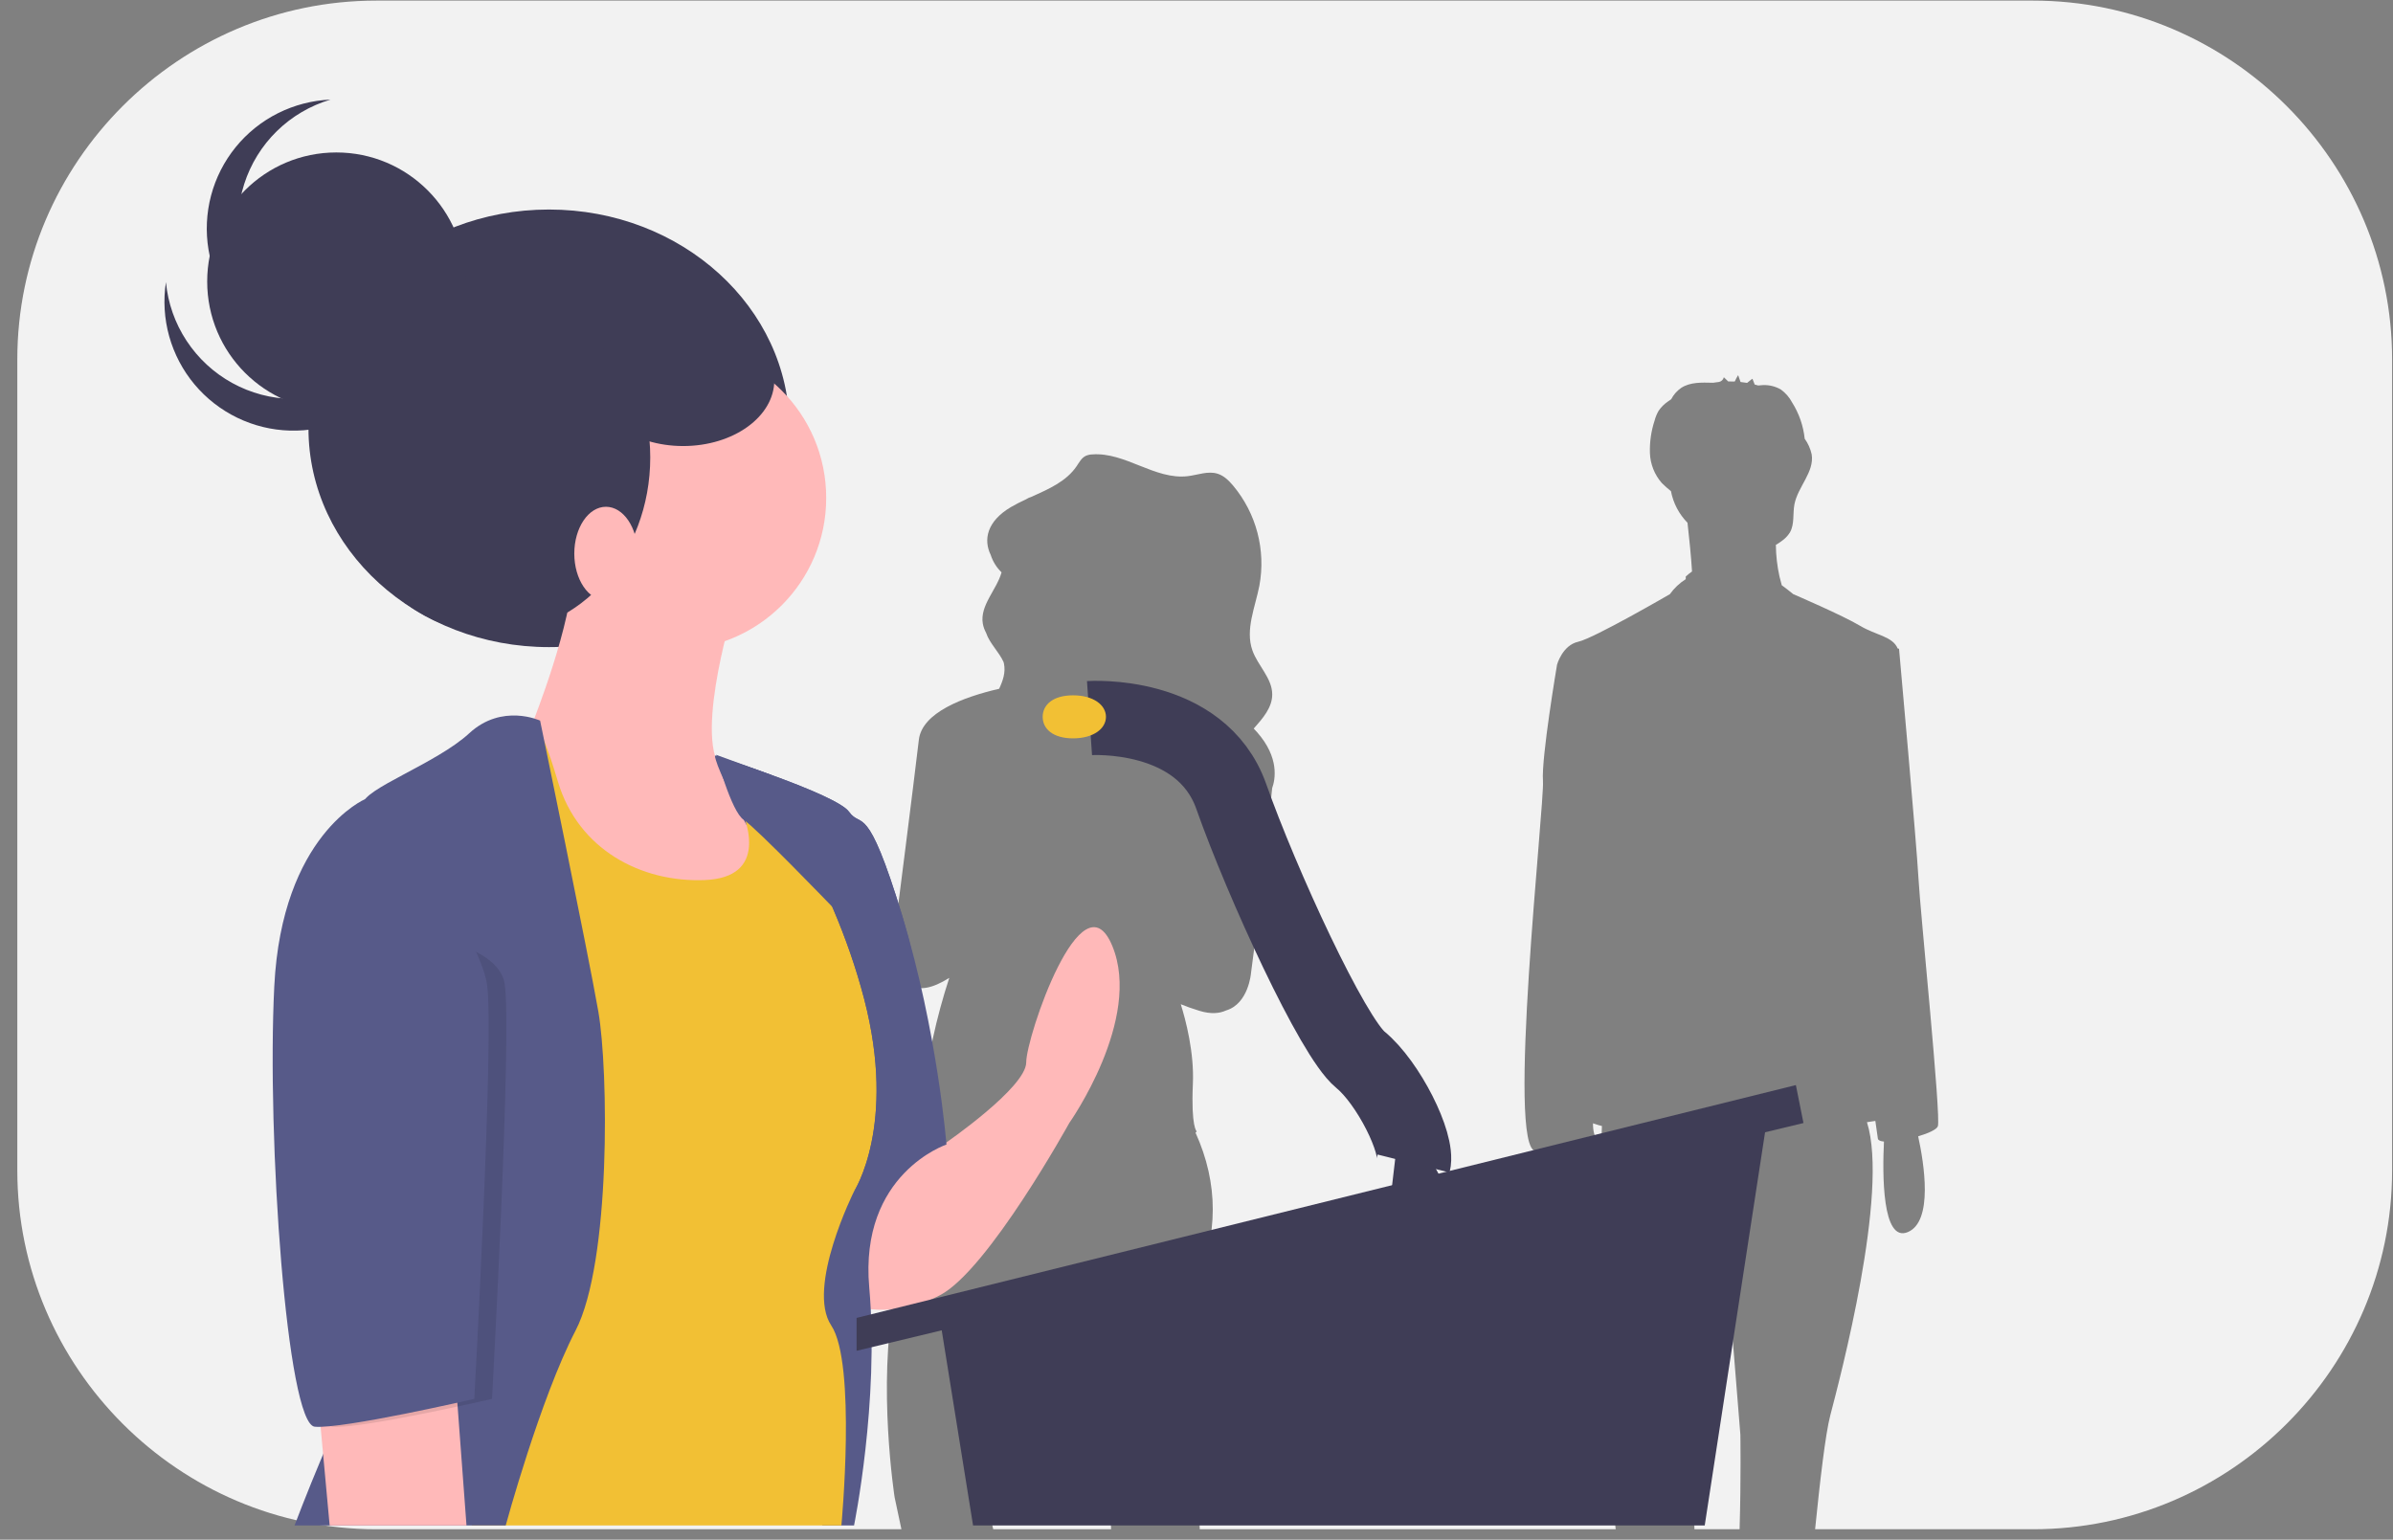 <svg width="115" height="74" viewBox="0 0 115 74" fill="none" xmlns="http://www.w3.org/2000/svg">
<rect x="0" y="0" width="115" height="74" fill="#808080" stroke="none"/>
<g clip-path="url(#clip0)">
<path d="M83.637 68.954L83.044 61.586L81.35 69.378C81.35 69.378 81.372 71.343 81.429 73.497H83.599C83.672 71.035 83.637 68.954 83.637 68.954Z" fill="#F2F2F2"/>
<path d="M53.148 71.575C52.981 70.886 52.863 70.186 52.795 69.48L52.558 66.931C52.459 66.233 52.356 65.618 52.253 65.075C51.498 61.204 50.718 61.065 50.718 61.065C50.685 61.09 50.652 61.118 50.618 61.148C50.527 61.231 50.441 61.321 50.363 61.417C49.121 62.995 48.279 67.088 47.836 69.802C47.592 71.302 47.47 72.381 47.47 72.381C47.47 72.381 47.581 72.841 47.732 73.497H53.398C53.377 72.849 53.293 72.206 53.148 71.575Z" fill="#F2F2F2"/>
<path d="M97.707 0.029H18.082C8.595 0.029 0.832 7.789 0.832 17.274V56.251C0.832 65.736 8.595 73.497 18.082 73.497H43.319L42.993 71.964C42.993 71.964 42.155 66.56 42.993 62.347C43.264 61.025 43.449 59.687 43.549 58.341C43.654 56.822 43.902 55.316 44.291 53.844C44.313 53.759 44.338 53.675 44.361 53.59C44.156 53.535 44.062 53.49 44.11 53.462C44.241 53.385 44.313 53.148 44.349 52.848C44.572 50.86 44.997 48.9 45.619 46.998C44.772 47.529 44.21 47.586 43.842 47.38C42.55 47.027 43.086 44.12 43.086 44.12C43.086 44.12 43.89 37.833 44.157 35.556C44.31 34.248 46.276 33.506 48.016 33.103C48.2 32.71 48.332 32.314 48.248 31.898C48.242 31.87 48.234 31.843 48.227 31.816C48.005 31.325 47.556 30.92 47.387 30.412C47.312 30.274 47.259 30.127 47.231 29.973C47.081 29.101 47.897 28.347 48.132 27.508C47.892 27.276 47.713 26.989 47.611 26.672C47.252 25.937 47.427 25.054 48.578 24.373C48.808 24.237 49.051 24.117 49.299 24.002C49.389 23.944 49.488 23.898 49.592 23.868C50.415 23.495 51.243 23.135 51.736 22.41C51.863 22.223 51.974 22.006 52.18 21.908C52.277 21.867 52.38 21.843 52.485 21.84C54.073 21.718 55.51 23.079 57.089 22.884C57.568 22.825 58.056 22.623 58.516 22.768C58.818 22.863 59.053 23.095 59.256 23.335C59.808 23.994 60.208 24.766 60.427 25.597C60.646 26.428 60.678 27.298 60.523 28.143C60.322 29.183 59.835 30.256 60.186 31.256C60.444 31.992 61.135 32.589 61.139 33.367C61.143 34.007 60.689 34.518 60.25 35.016C60.307 35.074 60.362 35.134 60.417 35.196C61.49 36.418 61.287 37.462 61.136 37.879L61.136 37.88L60.584 43.204L60.118 46.776C60.118 46.776 60.003 48.242 58.919 48.564C58.604 48.71 58.19 48.748 57.647 48.583C57.294 48.475 56.996 48.368 56.744 48.264C56.983 49.025 57.393 50.58 57.326 52.088C57.233 54.195 57.512 54.378 57.512 54.378C57.495 54.4 57.475 54.419 57.453 54.437C58.559 56.879 58.569 59.384 57.419 61.889C56.116 64.728 57.512 71.323 57.512 71.323C57.512 71.323 57.612 72.351 57.657 73.497H77.645C77.327 70.465 76.945 67.43 76.776 67.091C76.496 66.532 76.851 57.318 76.984 54.118C76.925 54.103 76.867 54.088 76.813 54.072C76.718 54.045 76.633 54.017 76.555 53.988C76.551 54.151 76.568 54.314 76.606 54.472C76.724 54.746 76.442 54.948 75.962 55.086C76.241 56.446 76.585 58.978 75.42 59.469C74.221 59.973 74.197 56.908 74.263 55.31C74.112 55.316 73.96 55.319 73.811 55.319C72.371 55.319 74.234 38.635 74.15 37.534C74.065 36.433 74.827 31.944 74.827 31.944C74.827 31.944 75.081 31.012 75.844 30.843C76.606 30.674 80.249 28.556 80.249 28.556C80.454 28.269 80.713 28.024 81.011 27.835V27.71C81.106 27.621 81.207 27.539 81.314 27.465C81.269 26.725 81.169 25.77 81.096 25.125C80.687 24.708 80.41 24.179 80.301 23.605C80.145 23.483 79.997 23.351 79.858 23.211C79.508 22.81 79.307 22.3 79.29 21.769C79.274 21.241 79.35 20.714 79.515 20.212C79.558 20.045 79.625 19.885 79.712 19.736C79.832 19.564 79.982 19.415 80.155 19.297C80.207 19.259 80.26 19.223 80.313 19.187C80.425 18.969 80.59 18.782 80.792 18.643C81.224 18.359 81.781 18.383 82.298 18.395C82.305 18.396 82.313 18.395 82.321 18.396C82.417 18.38 82.513 18.367 82.61 18.357C82.666 18.346 82.719 18.319 82.76 18.278C82.801 18.238 82.829 18.187 82.842 18.131C82.912 18.198 82.982 18.265 83.052 18.332C83.157 18.331 83.262 18.332 83.366 18.337C83.413 18.231 83.467 18.129 83.53 18.031C83.568 18.14 83.606 18.25 83.645 18.359C83.75 18.37 83.855 18.384 83.96 18.402C84.042 18.337 84.124 18.272 84.207 18.206C84.225 18.192 84.29 18.406 84.323 18.48C84.38 18.494 84.437 18.51 84.493 18.527C84.58 18.523 84.677 18.507 84.731 18.508C85.029 18.497 85.324 18.571 85.583 18.72C85.808 18.884 85.994 19.097 86.124 19.344C86.457 19.871 86.663 20.467 86.728 21.086C86.89 21.31 87.004 21.565 87.063 21.835C87.203 22.685 86.395 23.395 86.234 24.242C86.149 24.694 86.247 25.194 86.016 25.592C85.916 25.752 85.784 25.89 85.628 25.998C85.537 26.067 85.441 26.13 85.342 26.187C85.347 26.699 85.406 27.21 85.517 27.71L85.626 28.127C85.795 28.25 85.978 28.391 86.179 28.556C86.179 28.556 88.551 29.573 89.398 30.081C90.143 30.528 90.952 30.582 91.195 31.164L91.262 31.182C91.262 31.182 92.109 40.583 92.194 42.192C92.278 43.801 93.295 53.71 93.125 54.133C93.063 54.29 92.663 54.47 92.181 54.613C92.462 55.899 92.917 58.696 91.685 59.215C90.437 59.74 90.463 56.394 90.537 54.865C90.37 54.85 90.261 54.807 90.245 54.726C90.231 54.657 90.187 54.346 90.123 53.872C90.018 53.889 89.908 53.906 89.792 53.923C89.769 53.927 89.744 53.93 89.72 53.934C90.794 57.312 88.415 66.269 87.958 68.023C87.719 68.939 87.461 71.204 87.228 73.497H97.707C107.194 73.497 114.957 65.736 114.957 56.251V17.274C114.957 7.789 107.194 0.029 97.707 0.029Z" fill="#F2F2F2"/>
<path d="M26.382 31.101C32.766 31.101 37.941 26.393 37.941 20.585C37.941 14.778 32.766 10.07 26.382 10.07C19.999 10.07 14.824 14.778 14.824 20.585C14.824 26.393 19.999 31.101 26.382 31.101Z" fill="#3F3D56"/>
<path d="M45.423 54.947C45.423 54.947 49.317 52.271 49.317 51.055C49.317 49.839 51.993 41.932 53.453 45.46C54.913 48.987 51.385 53.974 51.385 53.974C51.385 53.974 47.492 61.029 45.18 62.245C42.868 63.462 40.922 62.732 40.922 62.732V59.448L43.146 56.157C43.398 55.784 43.737 55.479 44.134 55.268C44.531 55.057 44.974 54.947 45.423 54.947Z" fill="#FFB9B9"/>
<path d="M34.357 36.317C34.357 36.317 40.192 38.162 40.8 39.013C41.408 39.864 41.652 38.405 43.355 44C45.058 49.595 45.484 55.008 45.484 55.008C45.484 55.008 41.287 56.407 41.773 61.88C42.26 67.354 41.043 73.314 41.043 73.314H39.524L36.177 62.975L40.192 47.284C40.192 47.284 34.484 37.635 34.357 36.317Z" fill="#575A89"/>
<path d="M32.405 31.228C36.437 31.228 39.705 27.961 39.705 23.93C39.705 19.9 36.437 16.632 32.405 16.632C28.373 16.632 25.105 19.9 25.105 23.93C25.105 27.961 28.373 31.228 32.405 31.228Z" fill="#FFB9B9"/>
<path d="M35.203 29.404C35.203 29.404 33.135 36.215 34.96 37.188C36.785 38.161 38.853 42.54 38.853 42.54L35.69 46.068H28.39L25.105 42.419L23.767 36.215L25.591 34.756C25.591 34.756 27.538 29.89 27.538 27.336C27.538 24.782 35.203 29.404 35.203 29.404Z" fill="#FFB9B9"/>
<path d="M35.812 36.945C35.812 36.945 34.352 36.58 35.203 38.04C36.055 39.5 36.907 42.176 33.865 42.297C30.823 42.419 27.782 40.838 26.808 37.553C25.835 34.269 25.47 34.513 25.105 34.634C24.74 34.756 20.846 38.77 20.846 38.77L22.185 46.311L22.672 73.314H40.435C40.435 73.314 41.165 65.529 39.948 63.705C38.732 61.88 41.043 57.258 41.043 57.258C41.043 57.258 43.112 54.096 41.53 48.014C39.948 41.932 36.42 36.945 35.812 36.945Z" fill="#F2C034"/>
<path d="M25.956 34.634C25.956 34.634 24.131 33.783 22.55 35.242C20.968 36.702 17.44 37.918 17.44 38.648C17.44 39.378 20.481 60.178 18.413 63.827C16.345 67.476 14.155 73.314 14.155 73.314H24.303C24.303 73.314 25.956 67.232 27.66 63.948C29.363 60.664 29.241 51.42 28.755 48.622C28.268 45.825 25.956 34.634 25.956 34.634Z" fill="#575A89"/>
<path d="M15.25 66.868L15.842 73.314H22.418L21.82 65.286L15.25 66.868Z" fill="#FFB9B9"/>
<path d="M45.18 63.462L46.762 73.314H81.924L84.966 53.488L45.18 63.462Z" fill="#3F3D56"/>
<path d="M86.304 52.15L86.669 53.974L41.165 64.921V63.34L86.304 52.15Z" fill="#3F3D56"/>
<path d="M67.08 55.434L66.837 57.502L69.514 57.137L68.419 55.069L67.08 55.434Z" fill="#3F3D56"/>
<path d="M52.358 34.513C52.358 34.513 57.712 34.148 59.172 38.283C60.632 42.419 64.038 49.839 65.377 50.933C66.715 52.028 68.175 54.947 67.932 55.92" stroke="#3F3D56" stroke-width="3.566" stroke-miterlimit="10"/>
<path d="M53.149 34.452C53.149 35.023 52.542 35.486 51.568 35.486C50.593 35.486 50.108 35.023 50.108 34.452C50.108 33.881 50.593 33.418 51.568 33.418C52.542 33.418 53.149 33.881 53.149 34.452Z" fill="#F2C034"/>
<path d="M44.146 53.427C44.146 53.427 45.058 49.595 43.355 44C41.652 38.405 41.408 39.864 40.8 39.013C40.192 38.162 34.357 36.317 34.357 36.317C34.398 36.75 35.043 38.083 35.889 39.677C35.737 39.102 35.506 38.552 35.203 38.04C34.352 36.58 35.812 36.945 35.812 36.945C36.42 36.945 39.948 41.932 41.53 48.014C43.112 54.096 41.043 57.258 41.043 57.258L44.146 53.427Z" fill="#575A89"/>
<path d="M34.412 36.276C34.412 36.276 35.133 39.008 35.746 39.406C36.359 39.804 39.996 43.581 39.996 43.581L39.522 40.533L37.576 37.614L37.058 37.239L34.412 36.276Z" fill="#575A89"/>
<path opacity="0.1" d="M18.23 44.669L18.4 38.405C18.4 38.405 14.398 40.108 14.033 47.406C13.668 54.704 14.641 68.449 15.98 68.57C17.318 68.692 23.645 67.232 23.645 67.232C23.645 67.232 24.618 49.595 24.253 47.284C23.888 44.973 18.23 44.669 18.23 44.669Z" fill="black"/>
<path d="M18.535 38.405H17.549C17.549 38.405 13.546 40.108 13.181 47.406C12.816 54.704 13.79 68.449 15.128 68.57C16.466 68.692 22.793 67.232 22.793 67.232C22.793 67.232 23.767 49.595 23.401 47.284C23.037 44.973 18.535 38.405 18.535 38.405Z" fill="#575A89"/>
<path d="M23.706 30.438C27.872 30.438 31.249 26.653 31.249 21.984C31.249 17.315 27.872 13.53 23.706 13.53C19.539 13.53 16.162 17.315 16.162 21.984C16.162 26.653 19.539 30.438 23.706 30.438Z" fill="#3F3D56"/>
<path d="M29.12 28.857C29.96 28.857 30.641 27.849 30.641 26.606C30.641 25.363 29.96 24.356 29.12 24.356C28.28 24.356 27.599 25.363 27.599 26.606C27.599 27.849 28.28 28.857 29.12 28.857Z" fill="#FFB9B9"/>
<path d="M16.162 19.734C19.589 19.734 22.367 16.956 22.367 13.53C22.367 10.104 19.589 7.327 16.162 7.327C12.735 7.327 9.957 10.104 9.957 13.53C9.957 16.956 12.735 19.734 16.162 19.734Z" fill="#3F3D56"/>
<path d="M16.964 18.5C16.063 18.959 15.063 19.19 14.052 19.174C13.04 19.158 12.048 18.895 11.162 18.408C10.275 17.921 9.522 17.224 8.966 16.379C8.41 15.534 8.07 14.567 7.974 13.56C7.841 14.429 7.895 15.316 8.131 16.163C8.368 17.009 8.781 17.796 9.345 18.471C9.908 19.145 10.609 19.692 11.4 20.076C12.191 20.459 13.055 20.671 13.933 20.695C14.812 20.72 15.686 20.558 16.497 20.219C17.309 19.88 18.039 19.373 18.639 18.731C19.24 18.089 19.697 17.327 19.98 16.495C20.264 15.663 20.367 14.78 20.284 13.905C20.136 14.88 19.758 15.805 19.18 16.605C18.603 17.404 17.843 18.053 16.964 18.5Z" fill="#3F3D56"/>
<path d="M12.758 14.556C12.135 13.759 11.716 12.823 11.538 11.827C11.36 10.832 11.428 9.808 11.736 8.845C12.044 7.882 12.582 7.009 13.305 6.301C14.028 5.594 14.913 5.074 15.883 4.787C15.004 4.824 14.144 5.047 13.358 5.441C12.572 5.835 11.879 6.392 11.325 7.074C10.771 7.757 10.368 8.549 10.143 9.399C9.919 10.248 9.877 11.136 10.021 12.003C10.166 12.87 10.493 13.697 10.981 14.428C11.469 15.159 12.107 15.778 12.852 16.244C13.598 16.71 14.434 17.012 15.305 17.13C16.176 17.249 17.062 17.181 17.905 16.931C16.92 16.973 15.939 16.78 15.044 16.367C14.149 15.954 13.365 15.333 12.758 14.556Z" fill="#3F3D56"/>
<path d="M32.831 21.437C35.25 21.437 37.211 20.021 37.211 18.274C37.211 16.528 35.25 15.112 32.831 15.112C30.412 15.112 28.451 16.528 28.451 18.274C28.451 20.021 30.412 21.437 32.831 21.437Z" fill="#3F3D56"/>
</g>
<defs>
<clipPath id="clip0">
<rect width="114.125" height="73.468" fill="white" transform="translate(0.832 0.029)"/>
</clipPath>
</defs>
</svg>
